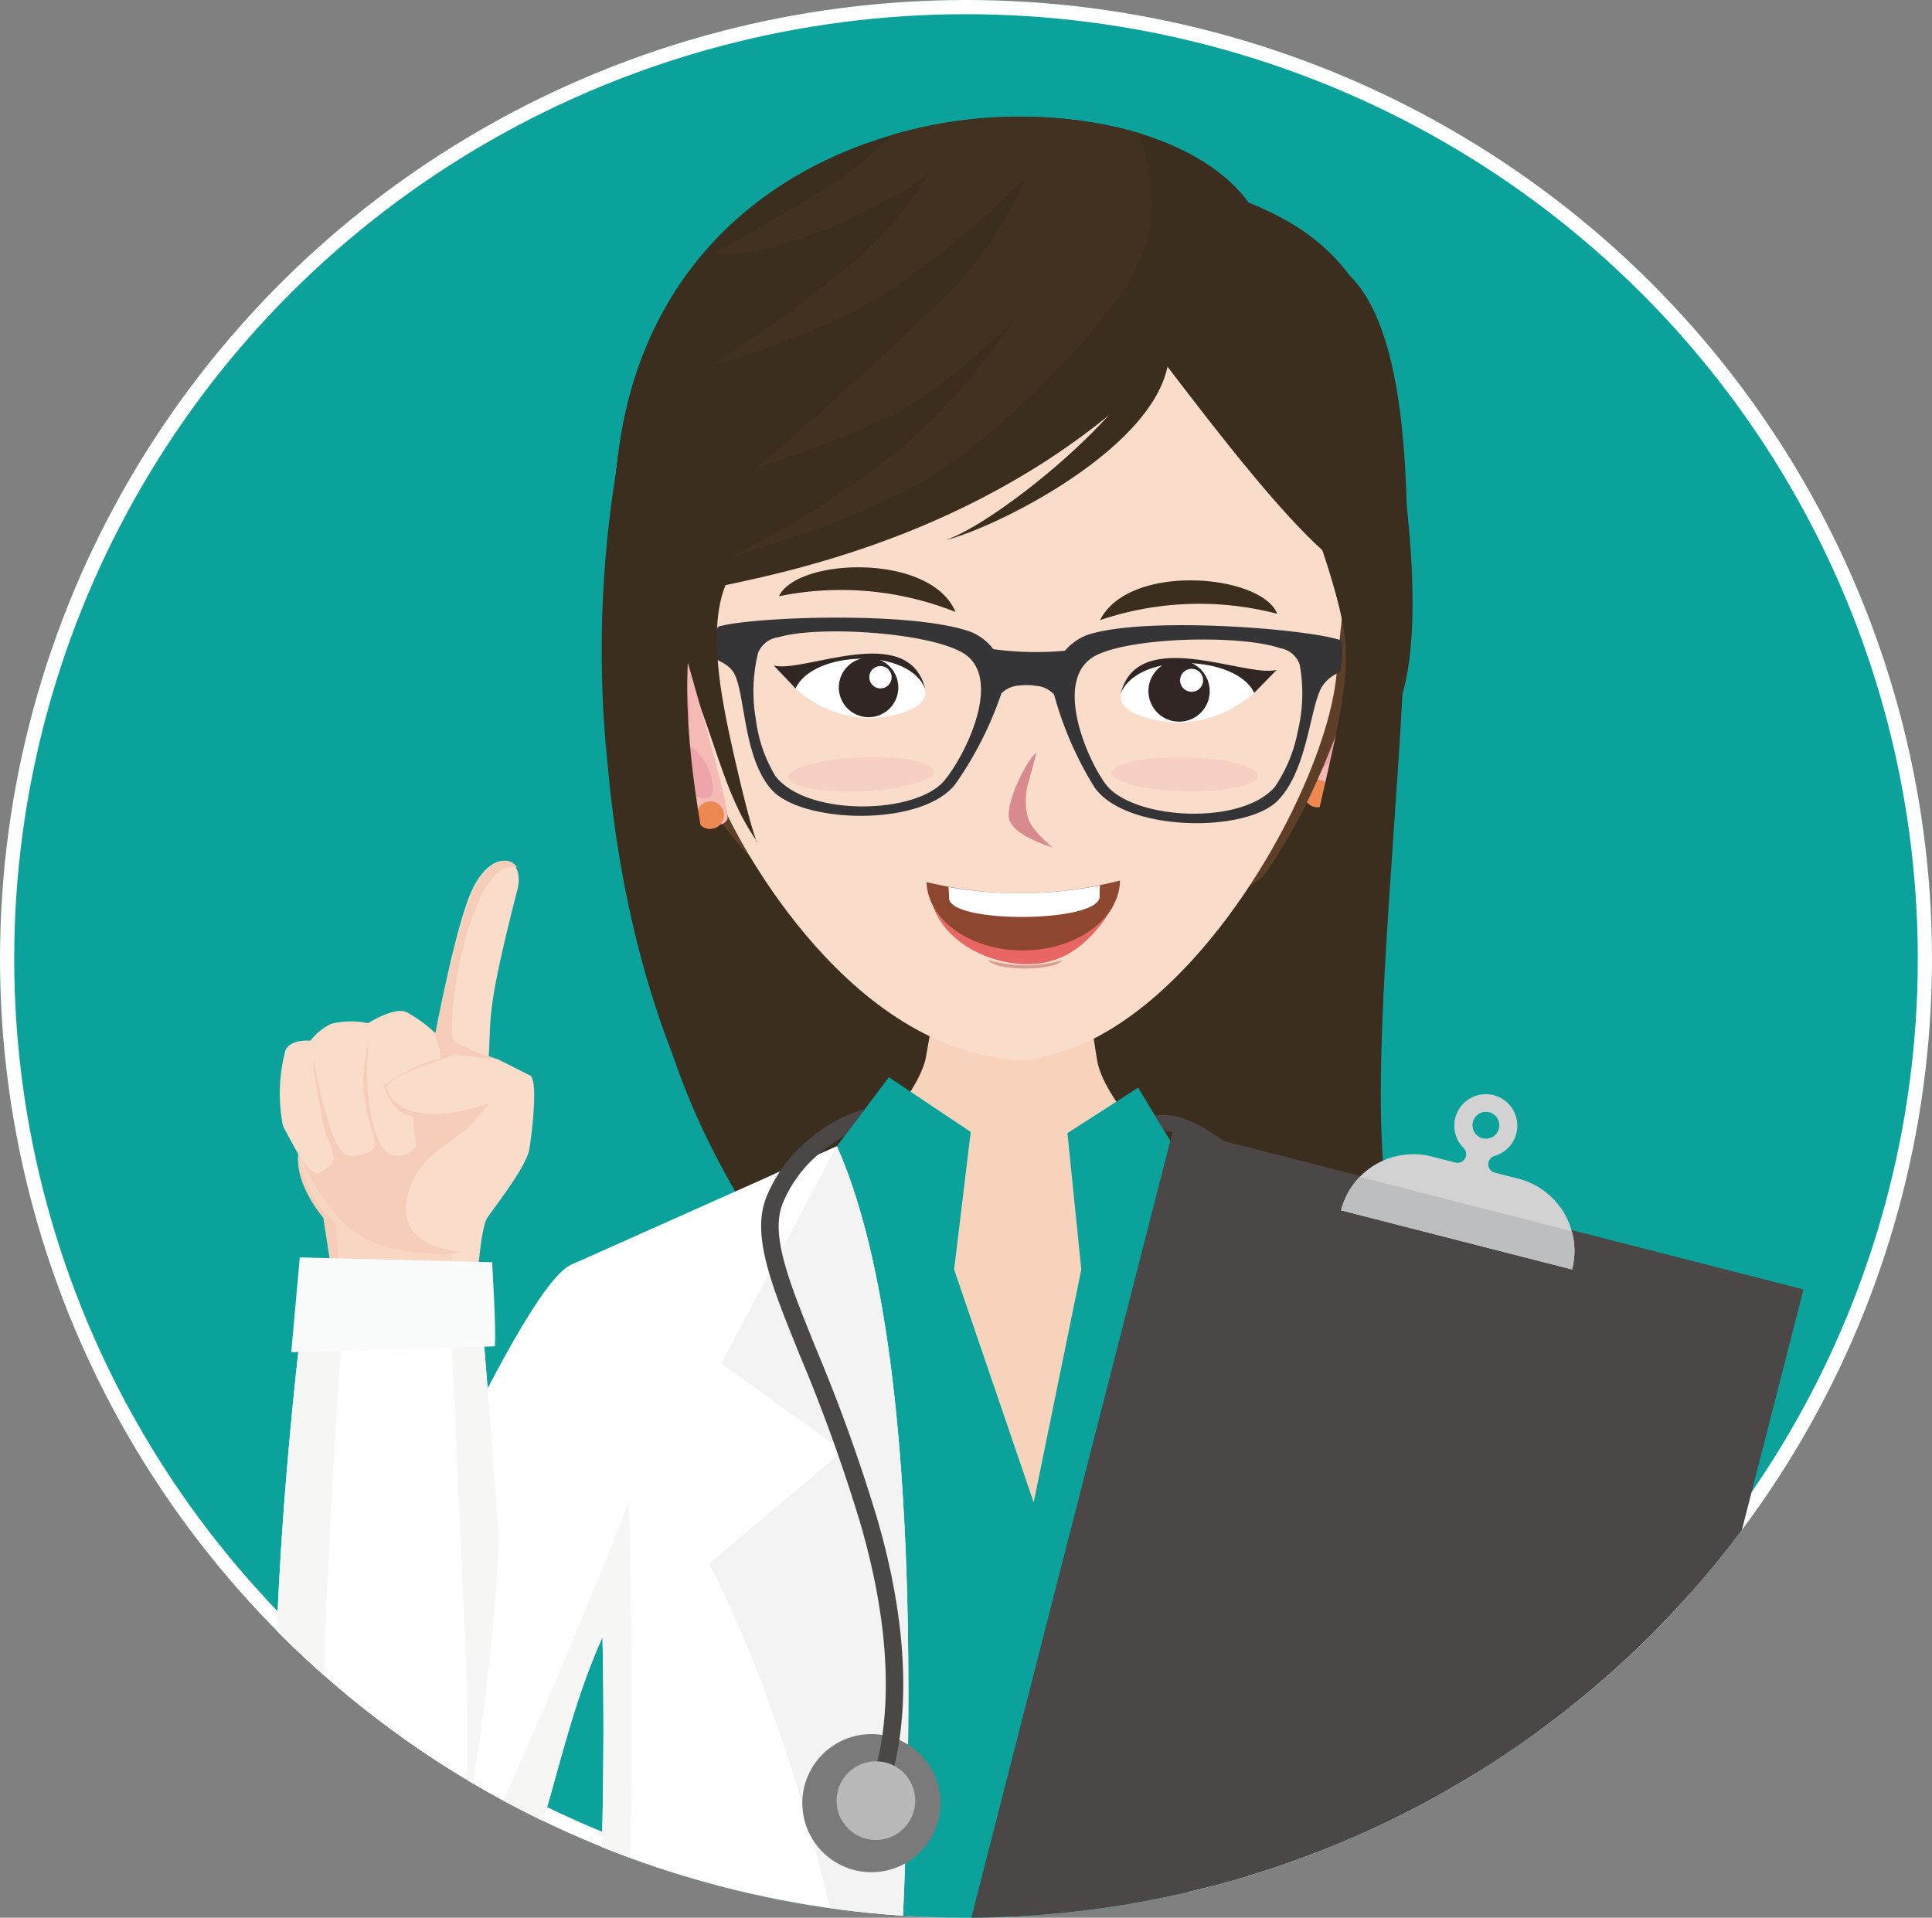 <svg xmlns="http://www.w3.org/2000/svg" xmlns:xlink="http://www.w3.org/1999/xlink" width="136" height="135" viewBox="0 0 136 135"><rect x="0" y="0" width="136" height="135" fill="#808080" stroke="none"/><defs><style>.a,.i{fill:#fff;}.b,.g{fill:#0ba29c;}.b{stroke:#fff;}.c{clip-path:url(#a);}.d{fill:#3c2e1e;}.aa,.ab,.ac,.ad,.ae,.af,.ag,.ah,.ai,.aj,.d,.e,.f,.g,.h,.i,.j,.k,.l,.n,.o,.p,.q,.r,.s,.t,.u,.v,.w,.x,.z{fill-rule:evenodd;}.e{fill:#f9dcca;}.f{fill:#f8d3bc;}.h{fill:#564952;}.j{fill:#f3f3f4;}.k{fill:#7a7a7a;}.l,.y{fill:#4a4746;}.m{fill:#b9b9ba;}.n{fill:#dedede;}.o{fill:#34302c;}.p{fill:#f0f0f0;}.q{fill:#f5bab3;}.r{fill:#ee8852;}.s,.u{fill:#eda5ab;}.t{fill:#5d3e26;}.u{opacity:0.23;}.v{fill:#353537;}.w{fill:#d88a8e;}.x{fill:#f6f6f5;}.z{fill:#d2d2d3;}.aa{fill:#bdbec0;}.ab{fill:#f8cfb5;}.ac{fill:#302623;}.ad{fill:#e86664;}.ae{fill:#8c472e;}.af{fill:#da9e90;}.ag{fill:#f5cdb8;}.ah{fill:#f8d6c2;}.ai{fill:#fafbfb;}.aj{fill:#403121;}.ak{stroke:none;}.al{fill:none;}</style><clipPath id="a"><ellipse class="a" cx="68" cy="67.5" rx="68" ry="67.5" transform="translate(-0.231 0)"/></clipPath></defs><g transform="translate(0.231)"><g class="b" transform="translate(-0.231 0)"><ellipse class="ak" cx="68" cy="67.5" rx="68" ry="67.5"/><ellipse class="al" cx="68" cy="67.5" rx="67.5" ry="67"/></g><g class="c" transform="translate(0 0)"><g transform="translate(19.145 8.212)"><path class="d" d="M535.531,127.718a146.949,146.949,0,0,1,.589,18.745c-.487,7.929-.805,18.43,8.924,32.75l45.823,5.6c-6.665-20.424-4.26-38.361-1.91-43.232,3.359-6.961-1.185-26.866-1.185-26.866s-1.146,10.127-1.718,18.263a55.277,55.277,0,0,1-3.486,15.229s-29.672-7.263-36.882-13.179-10.135-6.7-10.135-6.7Z" transform="translate(-510.137 -99.547)"/><path class="e" d="M549.6,379.17c0,.828.636,4.5.636,4.5,0,3.1-4.037,7.361-5.984,9.061,0,0,0,.689,1.089.863s6.933-.654,8.286-2.529a9.853,9.853,0,0,0,1.7-5.277c.2-1.736-1.744-4.4-1.744-4.4Z" transform="translate(-509.834 -90.335)"/><path class="e" d="M590.45,243.372c.349,1.221,1.221,19.535-1.221,32.094-1.238,6.368-6.448,35.09-10.187,62.119-.9,6.5-8.082,50.616-8.256,50.965-.347.7-4.193,1.333-4.236-.105-1.074-35.82,1-68.1-3.136-104.432-.816-7.18-7.426,104.763-8.035,105.548-1.526,1.961-4.349,1.635-4.872-.282-.824-3.022-4.33-47.269-4.434-56.6-.253-22.537-7.675-74.211-8.037-76.049C534.585,239.058,579.717,244.187,590.45,243.372Z" transform="translate(-510.057 -95.069)"/><path class="f" d="M556.486,154.668a68.876,68.876,0,0,1-1.134,9.855c-.636,2.547-3.881,5.757-3.881,5.757,1.047,4.249,7.694,33.442,12.731,33.648,4.207.173,6.974-28.1,7.415-30.117.676-3.093-3.358-5.8-4.144-9.027a60.054,60.054,0,0,1-.872-9.681Z" transform="translate(-509.582 -98.155)"/><path class="g" d="M570.325,172.145l12.734,3.169s6.191,3.488,6.54,8.721,1.221,16.57,3.488,34.012,2.791,38.374,1.4,41.165-11.339,10.291-28.955,11.163-27.036-9.244-28.083-12.733,2.095-60.176,2.617-70.99-.349-10.989,1.919-12.734,7.634-3.687,7.634-3.687l7.566,1.655,1.85-2.764-1.169,9.686,5.6,16.4,3.352-16.4-.976-9.6Z" transform="translate(-510.078 -97.652)"/><path class="h" d="M544.334,251.7s-4.952,27.628-4.079,40.165,3.122,35.927,3.122,35.927l39.024,1.469s3.818-24.955,4.424-38.152-1.221-38.519-1.221-38.519c-4.273,1.6-13.429,2.619-20.408,2.54A77.474,77.474,0,0,1,544.334,251.7Z" transform="translate(-509.976 -94.775)"/><path class="i" d="M550.093,170.091c11.845,26.57-.081,114.547-6.459,143.007,0,0-21.207-.5-20.182-6.045,15.194-82.142,9.33-120.666,7.907-128.6Z" transform="translate(-510.559 -97.618)"/><path class="i" d="M573.512,172.09c-4.491,33.006,3.848,108.965,10.78,139.891,0,0,21.207-.5,20.181-6.044C589.282,223.8,593.3,186.221,594.719,178.286Z" transform="translate(-508.858 -97.548)"/><path class="j" d="M574.857,245.468v0Zm-1.425-72.779c.027-.2.053-.4.08-.6l10.36,13.515-8.318,6.157,9.731,7.936c-5.737,12.021-9.558,30.607-10.428,45.77C572.325,217.956,571.218,189.8,573.432,172.689Z" transform="translate(-508.858 -97.548)"/><path class="g" d="M558.614,169.251l-3.14,9.506-6.279-8.5,3.663-4.855Z" transform="translate(-509.661 -97.781)"/><path class="g" d="M568.751,178.384l-3.881-9.07,4.986-3.2,4,6.6Z" transform="translate(-509.116 -97.756)"/><path class="j" d="M553.237,239.159c2.161-28.282,2.065-56.048-3.739-69.068l-8.132,15.3,8.56,6.157-9.418,7.935c6.209,12.02,10.761,30.6,12.231,45.761l.5-6.078Z" transform="translate(-509.964 -97.618)"/><path class="k" d="M551.708,219.811a4.862,4.862,0,1,0-4.863-4.862A4.87,4.87,0,0,0,551.708,219.811Z" transform="translate(-509.743 -96.225)"/><path class="l" d="M549.936,169.434a12.157,12.157,0,0,0-1.571,1.084,9.01,9.01,0,0,0-2.841,3.791c-.813,2.225.495,5.457,2.416,10.2a119.8,119.8,0,0,1,4.268,11.875c3.489,11.95,1.036,18.3.529,19.607l-.023.06-1.149-.444.023-.06c.481-1.246,2.81-7.268-.563-18.82a118.953,118.953,0,0,0-4.229-11.755c-2.028-5-3.407-8.413-2.431-11.084a10.238,10.238,0,0,1,3.221-4.326,10.414,10.414,0,0,1,3.761-2Z" transform="translate(-509.841 -97.706)"/><circle class="m" cx="2.769" cy="2.769" r="2.769" transform="translate(39.513 115.778)"/><path class="l" d="M570.845,168.026c1.539-.328,4.423.544,9.566,6.245,4.355,4.824,5.865,9.495,5.838,13.929-.027,4.407-1.575,8.538-3.348,12.351l-1.121-.516c1.715-3.687,3.211-7.665,3.237-11.84.025-4.147-1.4-8.533-5.524-13.1-4.489-4.974-6.819-6.005-7.989-5.98h0Z" transform="translate(-508.907 -97.692)"/><path class="n" d="M582.526,199.683c-.015,0-4.568-.733-7.311.47a8.286,8.286,0,0,0-2.1,2.249c-1.488,1.95-5.763,10.457-4.839,12.563a8.026,8.026,0,0,0,2.521,3.193l-.578.758a8.979,8.979,0,0,1-2.817-3.57c-1.105-2.523,3.25-11.289,4.956-13.522a7.2,7.2,0,0,1,2.451-2.238c3.022-1.325,8.156-.287,8.17-.284Z" transform="translate(-509.033 -96.614)"/><path class="l" d="M582.525,198.1c-.327.109-5.3-.219-7.032.556a4.075,4.075,0,0,0-2.106,1.584l1.114.9a4.161,4.161,0,0,1,2.355-1.363,22.018,22.018,0,0,1,5.148-.064Z" transform="translate(-508.818 -96.642)"/><path class="k" d="M569.344,216.2s1.916.906,2.13,1.337-.363,1.07-.7,1.364-.882-.12-1.286-.643a3.9,3.9,0,0,1-.742-1.288A4.662,4.662,0,0,1,569.344,216.2Z" transform="translate(-508.98 -96.012)"/><path class="n" d="M583.075,199.849c.011.009,3.644,3.04,4.279,5.967a8.222,8.222,0,0,1-.591,3.018c-.706,2.349-5.086,10.8-7.333,11.289a8.023,8.023,0,0,1-4.066-.168l-.273.913a8.949,8.949,0,0,0,4.543.185c2.692-.584,7.234-9.255,8.043-11.945a7.186,7.186,0,0,0,.373-3.3c-.7-3.225-4.725-6.427-4.735-6.439Z" transform="translate(-508.759 -96.598)"/><path class="k" d="M577.313,219.623a8.294,8.294,0,0,0-2.331-.94c-.474.08-.654.921-.694,1.368s.616.644,1.276.663a3.872,3.872,0,0,0,1.478-.154A4.621,4.621,0,0,0,577.313,219.623Z" transform="translate(-508.788 -95.925)"/><path class="l" d="M582.851,198.383c1.432.648,4.53,4.405,5,6.391a7.709,7.709,0,0,1,.118,3.375l-1.447-.495s.643-1.309-.651-3.808-4.634-4.453-4.634-4.453Z" transform="translate(-508.545 -96.632)"/><g transform="translate(29.517 293.434)"><path class="o" d="M554.16,386.7a19.775,19.775,0,0,1-1.377,6.044c-1.519,4.719-9.345,5.889-13.233,3.871-.4-.206,2.778-2.205,5.606-5.242a3.706,3.706,0,0,0,2,.864c1.657.305,4.622-1.4,6.016-3.707C553.541,387.932,553.871,387.3,554.16,386.7Z" transform="translate(-539.515 -383.506)"/><path class="o" d="M555.2,383.614a10.517,10.517,0,0,1,.713,3.242,6.371,6.371,0,0,1-.654,2.7l-.675,4.23-1.548.479-.829-.13-.305-.61-1.395.087.129-2.643a8.407,8.407,0,0,0,2.16-2.328,28.619,28.619,0,0,0,2.29-4.99Z" transform="translate(-539.132 -383.614)"/></g><path class="e" d="M570.816,378.213a31.177,31.177,0,0,0-.669,4.849c0,3.1,4.038,7.3,5.984,8.975,0,0,0,.689-1.089.879s-6.933-.555-8.285-2.41a9.729,9.729,0,0,1-1.7-5.252c-.2-1.735,1.745-4.429,1.745-4.429Z" transform="translate(-509.11 -90.369)"/><g transform="translate(55.407 293.331)"><path class="o" d="M566.6,386.585a19.651,19.651,0,0,0,1.377,6.024c1.52,4.7,9.347,5.755,13.234,3.682.4-.213-2.777-2.166-5.6-5.161a3.766,3.766,0,0,1-2,.892c-1.657.329-4.622-1.329-6.017-3.62C567.216,387.8,566.886,387.18,566.6,386.585Z" transform="translate(-564.462 -383.408)"/><path class="o" d="M565.247,383.515a10.58,10.58,0,0,0-.713,3.253,6.3,6.3,0,0,0,.654,2.694l.677,4.22,1.548.458.828-.143.305-.615,1.4.066-.131-2.64a8.26,8.26,0,0,1-2.16-2.3,28.237,28.237,0,0,1-2.29-4.957Z" transform="translate(-564.534 -383.515)"/></g><path class="p" d="M577.631,257.649c.866.066,17.032,2.99,17.032,2.99l-.075,2.178L577.4,259.625Z" transform="translate(-508.679 -94.568)"/><path class="p" d="M550.954,255.351c-.867.066-17.033,2.99-17.033,2.99l.077,2.178,17.185-3.193Z" transform="translate(-510.193 -94.648)"/><path class="d" d="M537.251,133.752s2.51,11.657,3.712,16.22c3.394,12.881,23.574,17.461,30.986,10.915,5.313-4.692,14.919-22.028,13.408-22.287-.594-.1-48.049-4.589-48.049-4.589Z" transform="translate(-510.077 -98.884)"/><path class="q" d="M583.031,134.121c.944-.465,2.817-1.018,4.406,1.675s-.3,7.135-3.179,9.327-4.479,2.1-4.675,1.372S583.031,134.121,583.031,134.121Z" transform="translate(-508.603 -98.884)"/><path class="r" d="M581.949,145.172a.954.954,0,0,1,.958.965.981.981,0,0,1-.979.968.953.953,0,0,1-.958-.965A.98.98,0,0,1,581.949,145.172Z" transform="translate(-508.555 -98.486)"/><path class="s" d="M586.585,137.328c.629,1.4-1.174,4.84-2.958,6.356s-2.911,1.677-3.017.738a3.983,3.983,0,0,1,1.546-3.029c.927-.736.24-1.076.2-2.3a4.688,4.688,0,0,1,.784-2.639C584.11,134.949,586.04,136.117,586.585,137.328Z" transform="translate(-508.567 -98.814)"/><path class="t" d="M579.7,153.484c5.821-7.871,12.579-27.965,6.17-41.034-5.756-11.734-39.521-16.35-49.762,5.145C527.238,136.207,548.4,176.7,579.7,153.484Z" transform="translate(-510.188 -99.97)"/><path class="e" d="M584.776,138.652c-.592,8.237-10.968,26.793-22.405,27.362-12.748-.745-20.417-17.091-20.417-17.091s-4.916-9.9-3.876-17.832,4.659-13.982,17.282-16.538,22.484-1.7,26.27,1.471C587.728,121.138,585.291,131.488,584.776,138.652Z" transform="translate(-510.054 -99.605)"/><path class="d" d="M557.684,133.858a21.78,21.78,0,0,0-12.428-1.107C546.537,130.032,555.946,129.688,557.684,133.858Z" transform="translate(-509.798 -98.989)"/><path class="u" d="M573.008,146.031c2.818.064,5.136-.42,5.159-1.078s-2.258-1.248-5.077-1.312-5.137.419-5.16,1.077S570.189,145.966,573.008,146.031Z" transform="translate(-509.009 -98.539)"/><path class="u" d="M551.041,146.03c2.82-.113,5.1-.742,5.085-1.4s-2.335-1.1-5.155-.989-5.1.743-5.084,1.4S548.221,146.144,551.041,146.03Z" transform="translate(-509.776 -98.54)"/><path class="v" d="M560.506,136.352a3.78,3.78,0,0,0-1.515-1.184c-3.842-1.461-14.6-1.125-17.484-.486-.37.083-.41.068-.457.314a7.148,7.148,0,0,0-.444,1.84c.111.222,1.124.4,1.6,1.133.854,1.315.645,6.023,2.714,8.3,2.142,2.359,10.538,2.628,12.905-.4a25.106,25.106,0,0,0,3.252-6.4,1.917,1.917,0,0,1,1.307-.554,4.088,4.088,0,0,1,1.131.025,1.879,1.879,0,0,1,1.27.611,24.606,24.606,0,0,0,2.847,6.534c2.176,3.126,10.576,3.226,12.863.965,2.209-2.185,2.294-6.894,3.23-8.171.523-.712,1.09-.791,1.216-1.008a7.763,7.763,0,0,0,.125-1.91c-.032-.246-.072-.234-.437-.332-2.836-.765-13.562-1.57-17.49-.279a3.879,3.879,0,0,0-1.587,1.117,22.14,22.14,0,0,1-5.048-.111Zm20.2-.062h0a1.74,1.74,0,0,1,1.371,1.167,11.364,11.364,0,0,1-.132,4.664,10.408,10.408,0,0,1-1.622,3.933c-2.407,2.787-10.073,2.282-11.909-.2-1.413-1.914-3.756-7.557-.628-9.082,2.678-1.3,10.261-1.419,12.921-.479Zm-35.315-.773h0c2.715-.822,10.28-.377,12.874,1.044,3.027,1.659.336,7.192-1.2,9.041-1.988,2.4-9.675,2.572-11.9-.317a10.2,10.2,0,0,1-1.375-4,11.388,11.388,0,0,1,.158-4.663A1.786,1.786,0,0,1,545.388,135.516Z" transform="translate(-509.961 -98.87)"/><path class="w" d="M562.841,143.354c-.478.107-2.278,3.532-1.908,4.7s3.03,1.934,3.03,1.934-1.581-1.291-1.742-2.159a4.6,4.6,0,0,1,.073-2.487C562.6,144.3,562.789,143.421,562.841,143.354Z" transform="translate(-509.254 -98.549)"/><path class="d" d="M588,131.307c-.881,5.133-11.1-8.583-15.163-13.856-10.878,11.151-24.923,14.325-30.954,15.585-1.237,3.083-.354,7.787.559,11.811,1.736,7.659,1.878,6.318,1.553,6.082-2.382-3.522-2.631-6.735-5.725-14.058-1.319-3.125-2.28-4.018-4.225-8.791.248-31.03,36.769-32.854,44.669-21.97C586.73,109.291,590.692,115.584,588,131.307Z" transform="translate(-510.189 -100.057)"/><path class="q" d="M538.837,135.864c-.936-.462-2.8-1.011-4.441,1.688s.153,7.133,2.993,9.318,4.436,2.091,4.647,1.361S538.837,135.864,538.837,135.864Z" transform="translate(-510.199 -98.823)"/><path class="s" d="M535.138,139.082c-.658,1.4,1.077,4.836,2.832,6.348s2.878,1.67,3,.73a3.887,3.887,0,0,0-1.486-3.025c-.911-.733-.217-1.075-.148-2.3a4.6,4.6,0,0,0-.733-2.637C537.661,136.7,535.707,137.868,535.138,139.082Z" transform="translate(-510.156 -98.753)"/><path class="r" d="M540.626,146.644a.955.955,0,0,1,.959.966.982.982,0,0,1-.979.969.954.954,0,0,1-.958-.965A.981.981,0,0,1,540.626,146.644Z" transform="translate(-509.994 -98.435)"/><path class="d" d="M569.813,111.741l2.494,3.93c.631,6.569-11.981,12.884-15.75,13.8,3.506-1.15,13.42-9.078,14.585-13.564Z" transform="translate(-509.405 -99.65)"/><path class="d" d="M567.1,134.4a21.775,21.775,0,0,1,12.468-.445C578.491,131.17,569.142,130.324,567.1,134.4Z" transform="translate(-509.038 -98.958)"/><path class="d" d="M543.651,123.514s-2.666.507-4.142,11.566,3.261,22.338,2.077,27.023a26.645,26.645,0,0,0-.234,9.865s-6.048-8.931-7.689-26.408a78.49,78.49,0,0,1,.557-21.162,32.233,32.233,0,0,1,1.915-7.309Z" transform="translate(-510.218 -99.464)"/><path class="d" d="M577.2,116.478c-.049.605,6.35,14.716,6.822,20.2s-3.369,14.252-3.483,23.37,6.353,15.389,6.353,15.389c-2.183-15.958,6.083-56.011-2.566-64.562l-7.085,5.791Z" transform="translate(-508.686 -99.68)"/><path class="i" d="M535.97,200.347c8.176-17.516.381-24.385-4.4-22.163-1.927.9-5.687,8.106-9.038,15.087l-5.068,35.1c1.834-1.12,7.333-1.358,9.894-5.493C530.471,217.838,530.89,208.3,535.97,200.347Z" transform="translate(-510.767 -97.35)"/><path class="i" d="M526.795,224.17c2.383-2.551-1.559-45.691-1.559-45.691l-11.928.031s-5.8,42.5.958,49.967C520.019,235.141,524.59,228.06,526.795,224.17Z" transform="translate(-510.992 -97.326)"/><path class="x" d="M526.319,197.632c-.474-7.161-1.03-13.823-1.314-17.1l-1.974-.026v3.862s.686,15.161.961,21.482-.092,12.736,0,11.728A161.78,161.78,0,0,0,526.319,197.632Z" transform="translate(-510.573 -97.255)"/><path class="e" d="M609.354,215.643c-.147,2.347.083,5.416-1.087,7.461s-2.22,2.211-5.226,2.289-4.345-1.358-4.3-1.694,8.024-8.494,8.024-8.494Z" transform="translate(-507.936 -96.046)"/><path class="i" d="M594.778,182.158a44.711,44.711,0,0,1,5.825-4.12S615.248,224.765,615.774,229s-5.017,9.742-9.5,8.842-13.331-45.046-13.065-46.368S594.778,182.158,594.778,182.158Z" transform="translate(-508.128 -97.341)"/><g transform="translate(47.071 68.813)"><rect class="y" width="65.151" height="45.776" transform="translate(0 65.506) rotate(-75.637)"/><path class="z" d="M583.492,174.732l16.265,4.164a5.252,5.252,0,0,0-3.785-6.392l-1.66-.424a.608.608,0,0,1-.436-.741.616.616,0,0,1,.422-.435,2.218,2.218,0,1,0-2.18-.558.622.622,0,0,1,.169.586.612.612,0,0,1-.742.439l-1.66-.425a5.251,5.251,0,0,0-6.392,3.786Zm9.966-5.074h0a.944.944,0,1,1,1.145-.679A.941.941,0,0,1,593.457,169.658Z" transform="translate(-555.538 -166.554)"/><path class="aa" d="M583.492,174.536l16.265,4.164a5.22,5.22,0,0,0-.023-2.695l-14.926-3.823A5.209,5.209,0,0,0,583.492,174.536Z" transform="translate(-555.538 -166.358)"/></g><path class="e" d="M608.888,211.151c3.211,2.537,2.817,5.636.216,5.31-1.152-.144-1.062-2.036-3.286-2.827-2.73-.97-4.517-1.8-4.225-3C602.464,207.037,606.953,209.621,608.888,211.151Z" transform="translate(-507.837 -96.269)"/><path class="ab" d="M611.176,214.73c.042,1.129-.713,1.892-2.07,1.721-1.152-.144-1.248-1.635-3.287-2.827-2.189-1.279-4.722-.63-4.225-3a2.218,2.218,0,0,1,.987-1.524c-.9,1.225-1.007,1.627-.268,2.128s2.2.24,3.678.964,3.783,3.065,4.132,3.2C610.339,215.474,610.813,215.1,611.176,214.73Z" transform="translate(-507.838 -96.259)"/><path class="e" d="M608.588,214.036c3.668,2.129,3.25,5.766.3,6.021-1.308.113-2.173-.964-4.5-1.836-2.5-.937-4.4-1.571-4.082-3.019C601.259,210.88,606.377,212.753,608.588,214.036Z" transform="translate(-507.882 -96.14)"/><path class="ab" d="M611.216,217.566a2.329,2.329,0,0,1-2.332,2.467c-1.308.113-2.173-.964-4.5-1.836-2.5-.937-4.4-1.571-4.082-3.019a3.431,3.431,0,0,1,1.105-1.982c-1.011,1.619-.663,2.912-.243,3s2.458-.761,4.143-.288,4.321,2.593,4.719,2.663C610.273,218.618,610.807,218.074,611.216,217.566Z" transform="translate(-507.882 -96.116)"/><path class="e" d="M607.649,217.675c3.436,1.993,3.045,5.4.277,5.64-1.224.105-2.034-.9-4.212-1.72-2.338-.878-4.124-1.472-3.823-2.828C600.784,214.718,605.579,216.473,607.649,217.675Z" transform="translate(-507.897 -96.01)"/><path class="ab" d="M610.111,220.982a2.183,2.183,0,0,1-2.184,2.311c-1.224.106-2.034-.9-4.212-1.72-2.338-.878-4.124-1.472-3.825-2.828a3.212,3.212,0,0,1,1.036-1.855c-.948,1.517-.622,2.727-.229,2.813s2.3-.712,3.881-.27,4.049,2.43,4.421,2.495C609.228,221.967,609.728,221.458,610.111,220.982Z" transform="translate(-507.896 -95.988)"/><path class="e" d="M606,220.852c2.989,1.5,3.067,3.86.665,4.2-1.062.149-1.046-.885-2.939-1.463-2.032-.62-4.419-.671-4.114-1.809C600.281,219.285,604.2,219.946,606,220.852Z" transform="translate(-507.906 -95.878)"/><path class="ab" d="M608.365,223.452c.054,1-.443,1.405-1.7,1.581-1.062.149-1.36-.884-3.254-1.461-2.031-.621-3.752-.438-3.936-1.467-.149-.835.731-1.355,1-1.569-1.015.85-.7,1.843-.219,1.933s1.253.161,2.625.454,2.35,1.6,3.713,1.572A1.7,1.7,0,0,0,608.365,223.452Z" transform="translate(-507.91 -95.861)"/><path class="i" d="M546.389,139.035c-.664-.778,4.872-4.095,8.289-1.146a1.729,1.729,0,0,1,.832,1.616c-.227,1.2-3.045,1.68-4.124,1.611A7.883,7.883,0,0,1,546.389,139.035Z" transform="translate(-509.761 -98.781)"/><path class="ac" d="M549.328,138.908a2.094,2.094,0,1,1,2.07,2.147A2.1,2.1,0,0,1,549.328,138.908Z" transform="translate(-509.656 -98.777)"/><path class="i" d="M551.4,138.2a.786.786,0,1,1,.777.806A.793.793,0,0,1,551.4,138.2Z" transform="translate(-509.584 -98.756)"/><path class="ac" d="M546.439,139.039l-1.535-1.617c2.112.574,9.5-3.156,10.665,1.665C554.422,136.114,547.647,136.363,546.439,139.039Z" transform="translate(-509.811 -98.785)"/><path class="i" d="M577.9,139.335c.682-.778-5.013-4.094-8.53-1.146a1.712,1.712,0,0,0-.856,1.616c.234,1.2,3.134,1.68,4.244,1.611A8.206,8.206,0,0,0,577.9,139.335Z" transform="translate(-508.989 -98.771)"/><path class="ac" d="M574.7,139.208a2.155,2.155,0,1,0-2.131,2.147A2.137,2.137,0,0,0,574.7,139.208Z" transform="translate(-508.923 -98.766)"/><path class="i" d="M574.161,138.428a.808.808,0,1,0-.8.806A.8.8,0,0,0,574.161,138.428Z" transform="translate(-508.848 -98.748)"/><path class="ac" d="M577.9,139.339l1.579-1.616c-2.174.574-9.779-3.156-10.974,1.665C569.687,136.414,576.656,136.663,577.9,139.339Z" transform="translate(-508.989 -98.774)"/><path class="ad" d="M555.731,153.749c1.1.465,2.6-.005,3.784-.314a3.144,3.144,0,0,1,1.827-.051c1.077.38.949.348,2.044-.09,1.618-.307,3.768,1.2,5.013.528-1.706,2.838-3.69,4.105-6.2,4.043C559.683,157.8,556.644,156.393,555.731,153.749Z" transform="translate(-509.434 -98.204)"/><g transform="translate(45.842 53.772)"><path class="ae" d="M568.916,152.019c-.052,2.7-3.056,4.891-6.773,4.921s-6.755-2.114-6.851-4.81a28.086,28.086,0,0,0,13.625-.111Z" transform="translate(-555.291 -152.019)"/><path class="i" d="M556.8,152.467a29.125,29.125,0,0,0,10.638-.112c.021.285-.018.084-.011.782.014,1.854-10.583,1.94-10.6.1C556.82,152.541,556.784,152.743,556.8,152.467Z" transform="translate(-555.239 -152.007)"/><path class="af" d="M564.7,157.441c-.353.723-4.6.845-5.246-.028A9.382,9.382,0,0,0,564.7,157.441Z" transform="translate(-555.146 -151.831)"/></g><path class="e" d="M526.006,164.44c.189-2.792-.208-3.052,2.029-11.761.58-2.4-1.87-3.017-3.288.257-1.134,2.622-2.489,9.882-2.489,9.882a9.6,9.6,0,0,0-2.051-1.492c-.873-.378-2.687.785-2.687.785a5.959,5.959,0,0,0-2.59.037,4.115,4.115,0,0,0-1.478,1.2s-1.319-.159-1.745.648a11.776,11.776,0,0,0-.182,5.353c.4.768,1.081,1.992,1.081,1.992-.248,2.175,2.848,4.256,2.848,4.256l.359,6.223s9.554,3.271,9.324,2.531.151-7.64.766-8.533,2.766-3.638,2.964-4.834.637-4.927.039-5.2c-.38-.174-1.541-.8-2.269-1.134Z" transform="translate(-510.981 -98.294)"/><path class="ag" d="M527.957,151.151c-.524-.924-2.137-.6-3.207,1.872-1.135,2.622-2.535,9.795-2.535,9.795l-.112-.112c0,.006.316.969.483,1.55s-1.713,3.287-1.883,3.609a7.769,7.769,0,0,0,.171,2.685c.154.484-1.544,1.676-2.492.19a10.6,10.6,0,0,1-.9-3.543,19.116,19.116,0,0,1,.046-3.836,13.668,13.668,0,0,0-.4,2.938,13.409,13.409,0,0,0,.526,3.1c.382,1.128.3,1.276.242,1.448-.113.332-.979.68-1.7.619s-.92-1.014-1.313-1.666a35.751,35.751,0,0,1-1.255-5.326c-.014-.267.033.151.039.825s.742,4.365.837,4.673a5.218,5.218,0,0,1,.549,1.628c0,.567-.856.944-1.074,1.065-.451.247-1.418-1.319-1.418-1.319-.247,2.175,1.758,4.461,1.758,4.461l.874,5.67a4.031,4.031,0,0,0,1.817,1.6l1.032-.884a25.9,25.9,0,0,0,.008-3.84c.822-.919,3.465.694,5.842-.136.177-.062-5.2-.18-3.387-4.738.943-2.364,3.034-2.867,4.6-4.6,0,0-.666-1.274-.736-1.022s-.628.113-.779.147c.357-5.962-.883-1.284-1.254.145a1.581,1.581,0,0,0-.712-.215s1.154-3.436,1.7-3.55,3.016.326,3.265.275c0,0-2.868-.912-3.129-1.453s.094-4.2.749-6.607S526.1,150.627,527.957,151.151Z" transform="translate(-510.938 -98.294)"/><path class="ah" d="M523.357,177.667c-6.4.007-8.139-1.8-10.766-6.972a8.147,8.147,0,0,0,2.629,4.885c.068,2.791.621,5.452.4,5.769-.4.565,7.652.132,7.778-.5A24.911,24.911,0,0,0,523.357,177.667Z" transform="translate(-510.937 -97.597)"/><path class="ai" d="M526.41,183.92c.117-.954-.19-5.922-.19-5.922l-13.539-.34-.6,6.674Z" transform="translate(-510.954 -97.354)"/><path class="e" d="M527.75,166.532c-.191-.432-1.363-2.341-1.363-2.341l-3.265-.274a12.832,12.832,0,0,0-2.512,1.368c-1.7,1.1-2.2.912-2.109,1.318a3.848,3.848,0,0,0,3.067,1.581,9.92,9.92,0,0,0,4.648-.958A11.088,11.088,0,0,1,527.75,166.532Z" transform="translate(-510.731 -97.833)"/><path class="ag" d="M518.361,166.127c-.121-.208,2.958-2.022,4.187-1.967,0,0-4.264,1.351-3.968,2.1,1.294,3.282,7.232,1,7.232,1a7.689,7.689,0,0,1-1.665,1.689,5.8,5.8,0,0,1-1.965.6l-.455-.863s-.658-.228-1.689-.6C518.87,167.671,518.65,166.623,518.361,166.127Z" transform="translate(-510.735 -97.824)"/><path class="aj" d="M570.727,101.2a31.523,31.523,0,0,0-17.349.141c-.434.437-.974.95-1.641,1.546-2.835,2.529-10.771,6.672-10.771,6.672a3.221,3.221,0,0,0,.93.147c3.738.115,12.07-3.82,14.114-5.729a26.431,26.431,0,0,1-5.931,6.8,91.683,91.683,0,0,1-9.482,6.806,56.022,56.022,0,0,0,9.918-3.754c5.931-2.965,12.254-9.461,12.254-9.461a26.181,26.181,0,0,1-5.886,8.59c-.671.649-1.451,1.392-2.292,2.182-4.217,3.963-9.955,9.126-10.907,9.676a71.191,71.191,0,0,0,9.8-3.792c4.1-2.137,8.5-6.672,8.5-6.672a46.222,46.222,0,0,1-8.46,9.462,64.662,64.662,0,0,1-11.553,7.239,72.176,72.176,0,0,0,12.337-4.623c4.373-2.218,10.819-8.032,14.451-12.933a14.834,14.834,0,0,0,2.644-4.9,12.15,12.15,0,0,0-.024-4.988A17.8,17.8,0,0,0,570.727,101.2Z" transform="translate(-509.961 -100.057)"/><path class="x" d="M533.89,199.652c-1.717,4.237-4.059,9.833-6.349,14.882-2.779,6.133-5.48,11.459-6.879,12.562a2.939,2.939,0,0,1-2.511.817,1.985,1.985,0,0,1-.409-.156c-1.6-.823-2.626-3.965-3.237-8.573-.745-5.636.566-27.206,1.09-35.174l-2.981.085c-1.307,11.883-3.555,38.434,1.653,44.189,5.753,6.664,10.323-.417,12.529-4.307a1.594,1.594,0,0,0,.295-.621,7.8,7.8,0,0,0,.49-.7c2.6-4.2,3.324-11.548,6.447-18.483.449,20.781-1.2,54.026-10.142,102.4-.869,4.7,14.267,5.776,18.873,5.994a27.961,27.961,0,0,1-8.008-2.179,23.857,23.857,0,0,1-7.566-5.011s3.681-14.314,6.748-46.826a559.111,559.111,0,0,0,2.077-58.118c-.059-3.68-.134-5.782-.134-5.782C535.414,195.844,534.726,197.587,533.89,199.652Z" transform="translate(-510.992 -97.133)"/></g></g></g></svg>